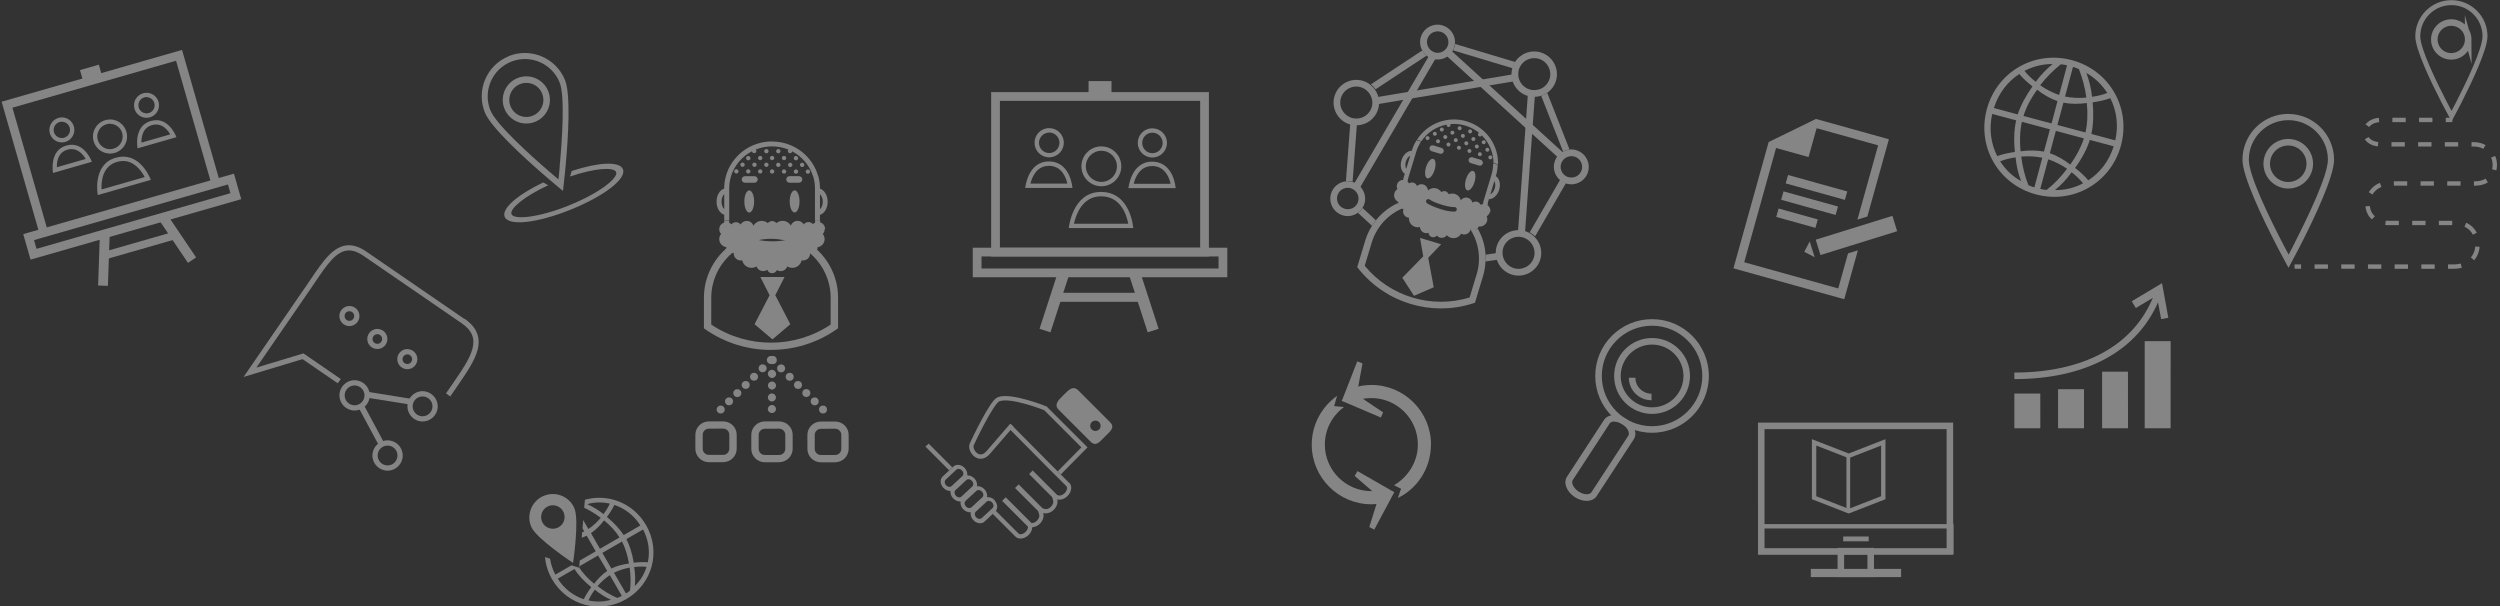 <svg xmlns="http://www.w3.org/2000/svg" viewBox="0 0 762.667 184.988">
  <rect x="0" y="0" width="762.667" height="184.988" fill="#333333" stroke="none"/>
  <defs>
    <clipPath id="a">
      <path d="M0 138.74h572V0H0z"/>
    </clipPath>
  </defs>
  <g clip-path="url(#a)" transform="matrix(1.333 0 0 -1.333 0 184.988)" fill="#fff" opacity=".4">
    <path fill-rule="evenodd" d="M478.267 106.762c-.554-1.886-1.762-4.225-3.364-6.41 1.198-.952 2.25-1.91 3.016-2.843 2.69 1.74 4.77 4.43 5.81 7.78zm5.83-.11c.773 3.425.32 6.792-1.142 9.653-1.13-.424-2.52-.73-4.033-.953.25-2.682.14-5.267-.292-7.234zM470.303 95.29c2.257-.074 4.445.502 6.414 1.524-.69.863-1.57 1.73-2.612 2.54-1.093-1.547-2.388-2.943-3.802-4.065m11.96 22.21c-1.195 1.87-2.802 3.46-4.78 4.57.63-1.62 1.086-3.54 1.303-5.44 1.308.18 2.505.49 3.476.86m-15.325-21.94c.453-.12.917-.2 1.438-.24 1.712 1.33 3.33 3.03 4.688 4.84-1.39.95-2.887 1.69-4.31 2.17zm3.56 13.28l-1.368-5.11c1.51-.51 3.15-1.43 4.67-2.61 1.39 1.95 2.47 3.98 3.11 5.99zm.363 1.35l6.415-1.72c.48 2.14.55 4.4.306 6.74-1.91-.27-3.79-.24-5.35.08zm1.742 6.5c1.516-.31 3.24-.38 4.875-.24-.3 2.31-.922 4.51-1.694 6.51-.472.22-.912.39-1.365.51zm-5.205-14c-1.47.29-3.136.4-4.817.27.267-2.25.82-4.53 1.636-6.54.474-.23.913-.39 1.365-.51zm5.666 21.14c-.452.12-.916.19-1.437.24-1.667-1.35-3.307-2.94-4.72-4.79 1.344-.95 2.874-1.74 4.34-2.23zm-10.34-12.92c-.452-2.06-.537-4.36-.305-6.75 1.91.27 3.794.25 5.354-.07l1.368 5.1zm8.148 4.74c-1.51.5-3.15 1.42-4.67 2.6-1.38-1.91-2.45-3.9-3.11-6l6.42-1.72zm-13.13-13.77c1.2-1.87 2.81-3.47 4.8-4.53-.66 1.68-1.08 3.53-1.26 5.42-1.31-.19-2.5-.49-3.53-.9m11.98 22.26c-2.27.02-4.46-.55-6.42-1.57.66-.81 1.54-1.68 2.58-2.49 1.14 1.53 2.49 2.96 3.85 4.05m-13.81-11.41c-.77-3.43-.31-6.79 1.15-9.65 1.13.42 2.52.73 4.04.95-.29 2.69-.17 5.32.3 7.23zm5.84-.11c.61 1.92 1.81 4.21 3.37 6.41-1.2.95-2.25 1.91-3.01 2.84-2.69-1.75-4.77-4.44-5.81-7.79zm12.39 12.42c8.59-2.3 13.55-10.89 11.25-19.48-2.3-8.58-10.9-13.54-19.48-11.24-8.58 2.3-13.54 10.89-11.24 19.48 2.3 8.58 10.9 13.54 19.48 11.24"/>
    <path d="M378.083 65.735c-7.18 0-13-5.82-13-13s5.82-13 13-13 13 5.82 13 13-5.82 13-13 13m0-1.5c6.34 0 11.5-5.16 11.5-11.5s-5.16-11.5-11.5-11.5-11.5 5.16-11.5 11.5 5.16 11.5 11.5 11.5"/>
    <path d="M378.083 61.417c-4.795 0-8.682-3.887-8.682-8.682s3.89-8.683 8.69-8.683 8.68 3.888 8.68 8.683-3.88 8.682-8.68 8.682m0-1.5c3.96 0 7.18-3.222 7.18-7.182 0-3.96-3.22-7.183-7.18-7.183s-7.18 3.222-7.18 7.183c0 3.96 3.23 7.182 7.19 7.182"/>
    <path d="M377.927 48.678c-2.013 0-3.65 1.638-3.65 3.65h-1.5c0-2.844 2.305-5.15 5.15-5.15.012 0 .022.003.034.003v1.5h-.03m-8.53-4.91c-.98 0-1.83-.36-2.3-1.09l-8.49-13.02c-.88-1.35-.08-3.44 1.8-4.66.88-.57 1.83-.85 2.69-.85.98 0 1.84.37 2.31 1.09l8.5 13.02c.88 1.36.08 3.44-1.79 4.66-.87.57-1.82.85-2.68.85m0-1.5c.61 0 1.27-.21 1.87-.6 1.22-.79 1.72-2.02 1.36-2.58l-8.49-13.02c-.24-.36-.81-.4-1.05-.4-.6 0-1.26.22-1.86.61-.63.42-1.12.99-1.35 1.57-.07.2-.22.69 0 1.03l8.49 13.02c.24.37.82.41 1.05.41"/>
    <path fill="none" stroke="#fff" stroke-width="1.5" stroke-miterlimit="10" d="M124.768 117.64c.958-2.382-.196-5.09-2.578-6.048-2.382-.958-5.09.197-6.048 2.58-.958 2.38.197 5.088 2.578 6.046 2.382.958 5.09-.196 6.048-2.578z"/>
    <path d="M130.84 99.626c-.136-.444-.267-.864-.39-1.253 5.794 1.978 10.08 2.202 10.553 1.028.54-1.34-3.776-4.81-10.833-7.65-7.056-2.83-12.573-3.32-13.113-1.98-.474 1.18 2.81 4.01 8.41 6.61-.36.2-.747.41-1.154.64-5.898-2.82-9.566-6-8.817-7.86.876-2.18 7.355-1.48 15.07 1.62 7.717 3.11 12.875 7.09 12 9.27-.747 1.86-5.555 1.62-11.725-.4"/>
    <path d="M128.102 100.65c-.05-.543-.1-1.042-.145-1.5-.054-.54-.106-1.037-.148-1.43-.31.255-.69.578-1.1.93l-1.15.986c-4.44 3.836-12.05 10.722-13.33 13.902-1.76 4.37.37 9.355 4.73 11.112 4.37 1.758 9.35-.367 11.11-4.737 1.28-3.18.55-13.423.01-19.262m-11.63 25.27c-5.07-2.04-7.53-7.81-5.49-12.88 1.34-3.35 8.68-10.08 13.25-14.05l1.11-.96c1.43-1.22 2.41-2.03 2.56-2.16l.96-.78.14 1.23c.02.2.17 1.46.35 3.33l.14 1.46c.55 6.03 1.19 15.97-.16 19.33-2.04 5.07-7.82 7.53-12.89 5.5"/>
    <path fill="none" stroke="#fff" stroke-width="1.5" stroke-miterlimit="10" d="M528.61 101.314c.006-2.72-2.194-4.93-4.915-4.937-2.72-.006-4.93 2.194-4.937 4.915-.006 2.72 2.194 4.93 4.915 4.937 2.72 0 4.93-2.2 4.937-4.92z"/>
    <path d="M525.212 83.286c-.264-.516-.508-.987-.733-1.42-.27-.51-.52-.98-.71-1.348-.2.37-.45.837-.72 1.346-.23.433-.48.905-.74 1.42-2.86 5.52-7.64 15.287-7.65 18.92-.01 4.99 4.04 9.06 9.03 9.07 4.99.013 9.06-4.04 9.07-9.03 0-3.632-4.73-13.427-7.57-18.958m-1.51 29.43c-5.79-.012-10.49-4.73-10.47-10.516.01-3.83 4.58-13.335 7.52-19.038.25-.49.49-.952.71-1.38.92-1.765 1.57-2.953 1.67-3.133l.63-1.16.62 1.15c.1.18.74 1.37 1.66 3.13.22.42.46.89.71 1.38 2.91 5.71 7.45 15.25 7.44 19.08-.02 5.78-4.73 10.48-10.52 10.47"/>
    <path fill="none" stroke="#fff" stroke-width="1.5" stroke-miterlimit="10" d="M564.866 129.765c.005-2.14-1.727-3.88-3.87-3.886-2.14-.01-3.88 1.72-3.885 3.86 0 2.14 1.73 3.88 3.87 3.88s3.88-1.73 3.89-3.87z"/>
    <path d="M562.19 115.574c-.208-.406-.4-.777-.577-1.118-.21-.4-.403-.77-.557-1.06-.155.29-.35.658-.56 1.06-.18.34-.374.71-.584 1.117-2.25 4.344-6.01 12.033-6.018 14.892-.01 3.93 3.18 7.132 7.108 7.14 3.93.01 7.132-3.18 7.14-7.107.007-2.86-3.723-10.57-5.952-14.924M561 138.74c-4.555-.01-8.252-3.723-8.242-8.277.007-3.016 3.61-10.497 5.92-14.986l.565-1.087c.728-1.39 1.24-2.324 1.32-2.466l.5-.907.494.91c.078.14.586 1.077 1.307 2.468.174.336.36.7.557 1.086 2.29 4.5 5.87 12.01 5.86 15.02-.01 4.56-3.72 8.25-8.28 8.24m-94.06-97.97H461v7.94h5.937zm10 0H471v8.94h5.937zm10.07 0h-5.93v12.94H487zm9.75 0h-5.93v19.94h5.94z"/>
    <path fill="none" stroke="#fff" stroke-width="1.5" stroke-miterlimit="10" d="M461 52.766c15.625 0 28.062 5.937 32.78 18.562"/>
    <path d="M494.807 73.895l-.014.074-6.928-4.14.928-1.55 4.802 2.87.994-5.4 1.65.3z"/>
    <path fill="none" stroke="#fff" stroke-miterlimit="10" d="M561.232 111.33h-1.5"/>
    <path fill="none" stroke="#fff" stroke-miterlimit="10" d="M556.674 111.33h-11.84c-4.584 0-4.96-5.584 0-5.584h21.25c6.166 0 6.666-8.96.416-8.96h-19.792c-6 0-6.958-9.04-.04-9.04h15.54c6.21 0 6.792-9.98-.666-9.98H528.14" stroke-dasharray="3.054 3.054"/>
    <path fill="none" stroke="#fff" stroke-miterlimit="10" d="M526.62 77.766h-1.495"/>
    <path fill-rule="evenodd" d="M351.322 117.68l-2.317-32.223-1.616.053 2.31 32.223zm-22.397 8.35L311.11 95.614l-1.424.767 17.816 30.42z"/>
    <path fill-rule="evenodd" d="M347.21 120.29l-32.796-5.494-.247 1.595 32.795 5.5z"/>
    <path fill-rule="evenodd" d="M331.802 127.49l26.602-24.25-1.152-1.13-26.602 24.248z"/>
    <path d="M313.995 87.09c.276.44.57.864.89 1.265l-3.053 2.832c-.29-.437-.653-.804-1.077-1.092zm36.093-1.48c.465-.245.882-.554 1.243-.914l7.07 12.214c-.5.177-.94.44-1.32.774zm-10.103-5.124c.033-.513.038-1.03.012-1.548l2.738.41c-.165.48-.26.988-.278 1.507zm6.8 44.09l-13.772 4.14c-.026-.24-.068-.482-.14-.72-.08-.264-.185-.513-.31-.747l13.634-4.1c.02.08.037.17.063.25.127.42.31.81.526 1.17m-37.776-14.12l-.985-13.13c.5.06 1.016.02 1.53-.12l.974 13.01c-.5 0-1 .07-1.5.22l-.02.01m4.74 9.04c.41-.33.77-.71 1.06-1.14l11.68 7.71c-.41.33-.74.73-.98 1.19zm45.44-14.89l-5.09 12.94c-.43-.28-.9-.5-1.4-.65l5.03-12.79c.44.25.94.42 1.45.48"/>
    <path d="M328.332 126.804c-.16.048-.31.112-.453.19-.48.255-.85.66-1.07 1.135-.25.52-.32 1.14-.14 1.74.39 1.29 1.77 2.02 3.07 1.63 1.05-.32 1.73-1.29 1.74-2.34 0-.25-.02-.49-.1-.73-.08-.28-.22-.52-.38-.73-.6-.82-1.67-1.22-2.7-.91m4.68 1.91c.2 1.87-.94 3.69-2.82 4.26-2.11.64-4.35-.56-4.99-2.66-.32-1.05-.18-2.14.31-3.04.24-.45.57-.86.97-1.19.4-.33.86-.59 1.39-.75 1.84-.56 3.79.28 4.67 1.91.12.23.23.48.31.74.07.23.11.48.14.72m-23.42-37.54c-.54-.27-1.18-.34-1.8-.15-1.31.39-2.05 1.76-1.65 3.06.25.85.95 1.46 1.76 1.66.42.1.87.11 1.31-.03.08-.02.15-.06.22-.09 1.16-.48 1.8-1.76 1.43-2.97-.04-.15-.1-.29-.17-.42-.25-.48-.64-.85-1.1-1.07m.07 6.01c-.04.01-.07.01-.11.02-.51.14-1.03.17-1.53.11-1.53-.19-2.88-1.24-3.35-2.8-.64-2.11.56-4.34 2.67-4.98 1.2-.37 2.44-.12 3.4.54.42.28.78.65 1.07 1.09.2.31.39.65.5 1.02.63 2.11-.57 4.34-2.68 4.98m49.52 1.08l-.18.03c-.46.14-.85.4-1.14.74-.54.62-.77 1.48-.51 2.32.16.55.51.99.96 1.3.42.29.94.45 1.47.43.21-.01.42-.03.63-.09 1.3-.39 2.04-1.77 1.65-3.06-.37-1.24-1.64-1.95-2.89-1.67m1.68 6.2c-.56.17-1.13.2-1.67.13-.52-.07-1.01-.23-1.46-.49-.86-.48-1.55-1.28-1.86-2.3-.47-1.54.05-3.13 1.19-4.14.37-.34.82-.6 1.32-.77.05-.02.1-.05.16-.07 2.11-.64 4.35.55 4.98 2.66.63 2.1-.57 4.34-2.68 4.97m-8.72 13.88c-.63-.16-1.3-.17-1.97.03-1.86.56-2.93 2.46-2.51 4.32.02.09.02.17.05.25.13.43.34.81.6 1.15.9 1.18 2.47 1.75 3.98 1.29 1.94-.59 3.04-2.64 2.46-4.57-.23-.74-.67-1.36-1.24-1.81-.4-.32-.88-.55-1.38-.68m.61 8.52c-2.33.71-4.77-.3-5.96-2.29-.22-.36-.4-.75-.53-1.17-.03-.08-.05-.17-.07-.25-.67-2.67.88-5.43 3.54-6.23 1.01-.31 2.03-.29 2.97-.01.5.14.97.36 1.4.64.98.64 1.75 1.62 2.12 2.83.83 2.74-.73 5.65-3.48 6.48m-6.15-49.37c-1.08.33-1.89 1.12-2.3 2.08-.21.47-.31.98-.3 1.51 0 .33.04.66.14.99.58 1.93 2.64 3.03 4.58 2.44.21-.06.4-.15.59-.25.47-.24.88-.57 1.2-.97.73-.92 1.02-2.16.66-3.36-.59-1.93-2.64-3.03-4.58-2.44m4.73 7.19c-.36.36-.78.67-1.24.91-.29.15-.6.28-.93.38-2.75.83-5.66-.72-6.49-3.47-.17-.56-.24-1.12-.22-1.67.02-.52.11-1.03.28-1.51.53-1.53 1.75-2.8 3.42-3.31 2.75-.84 5.66.72 6.5 3.46.57 1.9 0 3.88-1.32 5.19m-40.69 27.08c-.38-.01-.78.02-1.17.14-.12.04-.23.1-.34.14-1.72.72-2.66 2.62-2.11 4.43.59 1.94 2.64 3.03 4.58 2.44.28-.08.53-.21.78-.35.47-.28.85-.65 1.16-1.08.62-.89.86-2.03.52-3.15-.47-1.54-1.87-2.53-3.41-2.58m4.18 6.59c-.3.43-.66.81-1.07 1.14-.5.39-1.07.7-1.71.9-2.75.83-5.66-.73-6.49-3.47-.83-2.74.72-5.64 3.46-6.48l.02-.01c.5-.15 1.01-.22 1.5-.22 2.24-.01 4.32 1.44 4.99 3.69.48 1.57.17 3.19-.7 4.45m12.71-34.63l-2.42.73.74-4.22-4.79-4.91 2.67-4.13 4.52 1.96-1.26 6.74 2.96 3.1zm.61 18.81c-.54.17-1.29-.69-1.66-1.92-.37-1.23-.23-2.36.31-2.526.55-.16 1.29.7 1.66 1.93.38 1.23.24 2.36-.31 2.53m9.14-2.77c-.55.16-1.29-.7-1.66-1.93-.37-1.23-.23-2.36.31-2.52.54-.17 1.29.69 1.66 1.92.37 1.23.23 2.36-.31 2.52m-7.21 5.27l-1.9.58c-.37.11-.76-.1-.87-.46-.11-.37.1-.75.47-.865l1.89-.57c.37-.12.75.09.86.45.11.362-.1.75-.47.86m8.97-2.71l-1.9.57c-.37.11-.76-.096-.87-.46-.11-.36.1-.75.47-.86l1.89-.57c.37-.11.75.09.86.456.11.367-.1.75-.47.86m-17.04-2.06c-.21.38-.29.99-.09 1.665.21.68.61 1.14 1 1.33zm1.27 4.2l-.02-.064c-.98-.02-1.95-.87-2.34-2.17-.39-1.3-.06-2.55.75-3.11l-.32-1.06 1-.31 1.94 6.4c.26.854.64 1.64 1.11 2.343l-1.03.32c-.45-.72-.83-1.5-1.08-2.35m17.97-10.03l.91 3.02c.22-.38.31-.99.1-1.68-.21-.68-.62-1.15-1.01-1.34m1.25 4.15l.02.06c.26.85.38 1.71.41 2.56l-1.04.32c0-.85-.113-1.71-.37-2.57l-1.94-6.4 1.01-.3.32 1.06c.99.01 1.96.87 2.36 2.17.39 1.31.056 2.56-.763 3.115"/>
    <path d="M339.998 78.938c.025.52.02 1.035-.012 1.548-.138 2.124-.767 4.173-1.806 5.998-.306-.28-.75-.4-1.18-.27-.123.037-.23.096-.33.163-.012-.048-.015-.097-.03-.145-.01-.035-.028-.066-.04-.1 1.088-1.76 1.745-3.778 1.855-5.874.028-.514.03-1.032-.01-1.552-.066-.872-.22-1.75-.483-2.62l-1.632-5.392c-8.69-2.673-18.258.228-24 7.262l1.632 5.394c.29.958.698 1.845 1.187 2.67.26.45.55.877.87 1.283 1.29 1.663 3 2.95 4.91 3.773-.57.182-.91.735-.84 1.302-2.02-.906-3.82-2.273-5.21-4.022-.32-.402-.62-.825-.89-1.265-.63-1-1.16-2.1-1.52-3.29l-1.86-6.15.24-.31c3.1-3.93 7.3-6.71 11.92-8.11 4.56-1.38 9.52-1.42 14.23.08l.56.18 1.86 6.16c.33 1.1.5 2.2.55 3.3"/>
    <path d="M329.818 90.883l-.176.054c-1.42.444-2.266.86-2.703 1.11-.25.14-.37.23-.38.24-.23.177-.27.502-.1.727.17.223.5.264.73.09.02-.018.77-.563 2.75-1.18 1.95-.615 2.88-.536 2.89-.536.28.027.54-.184.57-.465.03-.282-.18-.534-.46-.564-.05-.01-.29-.02-.7.01-.52.04-1.32.17-2.44.51m11.22-.68c.19.63-.08 1.28-.61 1.64.03.1.08.2.11.31l.03.1-1.01.3-.03-.1c-.04-.13-.09-.25-.14-.38-.19-.03-.36-.08-.52-.17-.14.32-.41.59-.78.7-.39.11-.79.03-1.09-.19-.12.5-.49.93-1.02 1.09-.63.19-1.28-.06-1.64-.56-.16.67-.66 1.25-1.38 1.46-.47.14-.94.1-1.36-.08-.16.3-.41.54-.74.69-.36.06-.7 0-1-.17-.25.37-.62.67-1.09.81-.72.21-1.45.01-1.96-.46-.02.61-.42 1.18-1.05 1.37-.53.16-1.08.01-1.45-.35-.13.35-.41.64-.79.76-.37.11-.74.04-1.04-.16-.08.16-.2.3-.34.42.03.13.05.26.09.39l.03.1-1 .3-.03-.1c-.03-.11-.05-.21-.08-.32-.64 0-1.22-.4-1.41-1.03-.11-.37-.07-.74.09-1.06-.32-.21-.57-.53-.69-.92-.25-.83.16-1.69.93-2.05l-.01-.02c-.02-.07-.03-.14-.04-.2-.07-.57.27-1.12.84-1.3l.02-.01c.12-.04.24-.05.36-.05-.02-.05-.04-.09-.06-.14-.23-.77.21-1.59 1-1.83.1-.03.2-.05.3-.06-.08-.92.49-1.8 1.42-2.08.37-.11.74-.11 1.09-.02.02-.61.43-1.16 1.05-1.35.31-.09.61-.07.9.02.02-.44.32-.84.77-.98.43-.13.88.01 1.15.34.17-.2.4-.37.68-.45.62-.19 1.26.05 1.62.54.23-.27.54-.48.91-.59.93-.28 1.9.13 2.34.94.09-.05.18-.09.28-.12.75-.23 1.53.16 1.81.87.01.03.03.06.04.1.02.04.02.09.03.14.1-.07.21-.13.33-.16.43-.13.88-.01 1.18.27.15.14.28.32.34.53v.02c.84-.13 1.66.36 1.91 1.19.12.39.08.79-.07 1.15.31.18.55.46.66.83M335.69 111c-4.445 1.35-9.09-.51-11.414-4.22l1.03-.316c1.333 1.99 3.43 3.35 5.77 3.79-.046-.22.082-.45.31-.52.24-.07.496.06.57.3.035.12.006.24-.05.34 1.135.11 2.313 0 3.475-.35 1.17-.35 2.21-.92 3.1-1.646-.1-.058-.18-.14-.22-.258-.07-.24.07-.496.31-.57.23-.07.45.044.54.25 1.69-1.665 2.68-3.947 2.69-6.33l1.04-.317c.12 4.38-2.71 8.5-7.16 9.845"/>
    <path d="M326.835 107.6c-.242.073-.498-.06-.57-.3-.072-.238.066-.493.308-.566.242-.073.498.062.57.3.072.24-.067.493-.308.566m2.395-.725c-.242.073-.497-.062-.57-.3-.072-.238.067-.493.308-.566.243-.08.498.06.57.3.072.23-.065.49-.308.56m2.396-.73c-.242.07-.498-.07-.57-.3-.072-.24.066-.5.308-.57.242-.08.498.06.57.3.072.24-.067.49-.308.56m2.396-.73c-.24.07-.497-.06-.57-.3-.072-.24.067-.49.308-.57.242-.08.498.06.57.3.072.24-.066.49-.308.56m2.396-.73c-.242.07-.498-.06-.57-.3-.072-.24.066-.49.308-.56.242-.08.498.06.57.3.072.24-.066.49-.308.56m2.394-.73c-.24.07-.497-.07-.57-.3-.072-.24.067-.5.308-.57.243-.08.498.06.57.3.072.24-.065.49-.308.56m2.396-.72c-.242.07-.498-.07-.57-.3-.072-.24.067-.5.308-.57.242-.07.498.06.57.3.072.24-.067.49-.308.57m-12.708 5.4c-.24.07-.497-.07-.57-.3-.07-.24.067-.5.31-.57.24-.08.497.06.57.3.07.23-.067.49-.31.56m2.397-.73c-.242.07-.498-.06-.57-.3-.072-.24.066-.49.308-.57.242-.07.497.06.57.3.072.24-.066.49-.308.57m2.396-.72c-.242.08-.498-.06-.57-.3-.072-.23.066-.49.308-.56.25-.07.5.06.57.3.08.24-.06.5-.3.57m2.4-.72c-.24.07-.5-.06-.57-.3-.07-.24.07-.49.31-.57.25-.08.5.06.57.3.08.24-.06.49-.3.56m2.4-.73c-.24.07-.5-.06-.57-.3-.07-.24.07-.5.31-.57.25-.08.5.06.57.3.08.23-.06.49-.3.56m2.4-.73c-.24.07-.5-.06-.57-.3-.07-.24.07-.5.31-.57.24-.07.5.06.57.3.07.24-.07.49-.31.57m-10.42 4.62c-.24.07-.49-.06-.57-.3-.07-.24.07-.49.31-.57.24-.07.5.06.57.3.07.24-.07.49-.31.57m9.59-2.9c-.24.07-.5-.06-.57-.3-.07-.24.07-.49.31-.57.25-.07.5.06.57.3.08.24-.06.49-.3.57m-5.52 3.2c-.24.08-.5-.06-.57-.3-.07-.23.07-.49.31-.56.24-.07.5.06.57.3.07.24-.06.49-.31.56m2.4-.73c-.24.07-.5-.06-.57-.3-.07-.24.07-.49.31-.57.24-.07.5.07.57.3.07.24-.07.5-.31.57m-4.06-.29c-.24.07-.5-.06-.57-.3-.07-.24.07-.49.31-.56.24-.07.49.06.57.3.07.24-.07.49-.31.56m2.4-.73c-.24.07-.49-.06-.57-.3-.07-.24.07-.49.31-.57.24-.08.5.06.57.3.07.24-.06.49-.31.57m2.4-.72c-.24.07-.49-.07-.57-.3-.07-.24.07-.5.31-.57.25-.07.5.06.57.3.08.24-.06.49-.3.57M162.77 64.5c8.21-5.525 19.11-5.53 27.33 0v6.14c0 7.43-6.13 13.48-13.66 13.48s-13.66-6.05-13.66-13.48zm13.67-5.81c-5.26 0-10.51 1.568-14.99 4.697l-.35.25v7.004c0 8.35 6.89 15.14 15.35 15.14S191.8 79 191.8 70.65v-7.01l-.53-.36c-4.44-3.06-9.63-4.58-14.82-4.58"/>
    <path d="M176.773 75.38h-2.76l2.112-4.166-3.444-6.64 4.1-3.47 4.09 3.47-3.44 6.64 2.12 4.166zm-5.3 19.82c-.62 0-1.124-1.136-1.124-2.536 0-1.4.5-2.533 1.12-2.533.62 0 1.12 1.14 1.12 2.54s-.51 2.54-1.13 2.54m10.4 0c-.62 0-1.13-1.13-1.13-2.53s.5-2.53 1.12-2.53 1.13 1.13 1.13 2.53-.51 2.54-1.13 2.54m-9.19 3.23h-2.16c-.42 0-.76-.33-.76-.75s.34-.75.76-.75h2.15c.42 0 .76.34.76.75 0 .42-.34.76-.76.76m10.21 0h-2.16c-.42 0-.76-.33-.76-.75s.34-.75.76-.75h2.16c.42 0 .76.34.76.75s-.34.75-.76.75m-17.11-7.54c-.35.33-.62.94-.62 1.71s.27 1.38.62 1.71zm0 4.78v-.08c-1.02-.32-1.76-1.52-1.76-3s.74-2.67 1.76-3V88.4h1.14v7.285c0 .98.15 1.91.42 2.8h-1.18c-.25-.89-.39-1.822-.39-2.79m21.92-4.797v3.437c.35-.326.64-.94.64-1.72s-.28-1.395-.64-1.72m0 4.724v.07c0 .97-.15 1.91-.39 2.8h-1.18c.27-.89.42-1.82.42-2.79v-7.3h1.14v1.2c1.03.32 1.77 1.52 1.77 3s-.75 2.68-1.78 3.01M180.35 84c-.11-.047-1.13-.445-3.44-.445h-.2c-2.526.025-3.595.42-3.64.437-.294.113-.44.438-.33.73.116.29.44.432.737.323.03-.01.987-.34 3.243-.362 2.23-.023 3.18.353 3.188.356.29.11.625-.02.745-.31s-.012-.61-.3-.73m8.477 2.39c0 .72-.486 1.32-1.148 1.52.003.12.017.23.017.35v.11h-1.15v-.12c0-.15-.02-.29-.02-.43-.18-.09-.35-.2-.49-.34-.25.29-.61.48-1.03.48-.44 0-.83-.22-1.07-.54-.28.48-.8.82-1.41.82-.72 0-1.32-.47-1.53-1.1-.38.65-1.08 1.1-1.9 1.1-.54 0-1.02-.2-1.4-.51-.26.26-.6.44-.99.48-.39-.05-.74-.22-.99-.49-.38.31-.86.5-1.39.5-.82 0-1.52-.44-1.9-1.1-.22.63-.82 1.1-1.53 1.1-.61 0-1.13-.33-1.41-.82-.25.32-.63.53-1.07.53-.42 0-.79-.2-1.03-.49-.14.14-.3.25-.49.34-.01.14-.03.28-.03.43v.11h-1.14v-.12c0-.12.01-.24.02-.36-.66-.2-1.15-.8-1.15-1.52 0-.42.16-.79.43-1.08-.27-.32-.43-.73-.43-1.17 0-.95.7-1.72 1.62-1.85l-.01-.03c0-.73.6-1.32 1.33-1.32.14 0 .27.03.39.06-.01-.06-.02-.11-.02-.16 0-.88.72-1.6 1.62-1.6.11 0 .22.01.33.03.2-.98 1.08-1.72 2.14-1.72.42 0 .81.12 1.14.33.21-.63.81-1.08 1.52-1.08.35 0 .66.12.93.3.17-.46.6-.78 1.11-.78.49 0 .92.3 1.1.72.24-.15.53-.25.85-.25.71 0 1.3.46 1.52 1.08.33-.2.72-.32 1.14-.32 1.06 0 1.94.74 2.15 1.72.1-.02.22-.03.33-.03.89 0 1.62.72 1.62 1.6 0 .05-.02.1-.02.16.12-.04.25-.07.39-.07.73 0 1.33.59 1.33 1.31l-.01.03c.92.13 1.62.91 1.62 1.85 0 .44-.16.85-.43 1.17.27.28.43.66.43 1.07m-12.05 20.12c-5.06 0-9.32-3.4-10.57-8.01h1.18c.77 2.49 2.53 4.57 4.83 5.77.02-.25.23-.45.49-.45.27 0 .5.22.5.49 0 .14-.07.25-.16.34 1.15.47 2.41.73 3.74.73s2.6-.27 3.76-.74c-.08-.09-.14-.2-.14-.34 0-.27.23-.49.5-.49.26 0 .46.19.49.43 2.29-1.2 4.04-3.27 4.8-5.76h1.18c-1.25 4.61-5.51 8.01-10.57 8.01"/>
    <path d="M168.52 100.052c-.275 0-.5-.222-.5-.494 0-.27.225-.492.5-.492s.5.222.5.493c0 .27-.225.49-.5.49m2.727 0c-.275 0-.5-.22-.5-.5 0-.27.225-.49.5-.49.277 0 .5.22.5.49s-.223.49-.5.49m2.73 0c-.276 0-.5-.23-.5-.5s.224-.49.5-.49.5.22.5.49-.226.49-.5.49m2.727 0c-.275 0-.5-.23-.5-.5s.225-.49.5-.49.5.22.5.49-.225.49-.5.49m2.73 0c-.276 0-.5-.22-.5-.5 0-.27.224-.49.5-.49s.5.22.5.49-.226.49-.5.49m2.726 0c-.275 0-.5-.23-.5-.5s.225-.49.5-.49c.277 0 .5.22.5.49s-.223.49-.5.49m2.73 0c-.276 0-.5-.23-.5-.5s.224-.49.5-.49c.274 0 .5.22.5.49s-.226.49-.5.49m-14.956 1.59c-.275 0-.5-.22-.5-.49s.225-.5.5-.5.5.22.5.49-.225.49-.5.49m2.73 0c-.276 0-.5-.22-.5-.49s.224-.5.5-.5.5.22.5.49-.226.49-.5.49m2.726 0c-.274 0-.5-.22-.5-.49s.226-.5.5-.5c.276 0 .5.22.5.49s-.224.49-.5.49m2.728 0c-.275 0-.5-.22-.5-.5 0-.27.225-.49.5-.49.277 0 .5.22.5.49s-.223.49-.5.49m2.73 0c-.276 0-.5-.23-.5-.5s.224-.5.5-.5.5.23.5.5-.226.49-.5.49m2.728 0c-.275 0-.5-.22-.5-.49s.225-.49.5-.49.5.22.5.49-.225.5-.5.5m-12.33 1.53c-.274 0-.5-.22-.5-.49s.226-.5.5-.5c.278 0 .5.23.5.5s-.222.49-.5.49m10.914 0c-.275 0-.5-.22-.5-.5 0-.27.225-.49.5-.49.277 0 .5.22.5.49s-.223.5-.5.5m-6.77 1.6c-.274 0-.5-.22-.5-.49s.226-.5.5-.5c.276 0 .5.22.5.49s-.224.49-.5.49m2.728 0c-.275 0-.5-.22-.5-.49s.225-.49.5-.49c.277 0 .5.22.5.5s-.223.5-.5.5m-4.142-1.58c-.275 0-.5-.22-.5-.49s.225-.49.5-.49.5.22.5.49-.225.49-.5.49m2.728 0c-.275 0-.5-.22-.5-.49s.225-.49.5-.49.5.22.5.49-.225.49-.5.49m2.73 0c-.276 0-.5-.22-.5-.49s.224-.49.5-.49.5.22.5.49-.226.49-.5.49M176.2 55.7c.36-.35.954-.35 1.312 0 .357.354.357.94 0 1.294-.358.352-.953.352-1.31 0-.358-.353-.358-.94 0-1.293m1.905-1.88c.358-.35.954-.35 1.31 0 .358.36.358.94 0 1.3-.356.35-.952.35-1.31 0-.357-.35-.357-.94 0-1.29m1.966-1.94c.358-.35.953-.35 1.31 0 .358.36.358.94 0 1.3-.357.36-.952.36-1.31 0-.357-.35-.357-.94 0-1.29m1.907-1.88c.357-.35.953-.35 1.31 0 .358.36.358.94 0 1.3-.357.35-.953.35-1.31 0-.358-.35-.358-.94 0-1.29m3.812-3.76c.358-.35.953-.35 1.31 0 .358.36.358.94 0 1.3-.357.35-.952.35-1.31 0-.357-.35-.357-.94 0-1.29m1.907-1.88c.35-.35.95-.35 1.31 0 .35.36.35.94 0 1.3-.36.35-.96.35-1.31 0-.36-.35-.36-.94 0-1.29m-3.82 5.06c-.36-.35-.36-.94 0-1.29.35-.35.95-.35 1.31 0 .36.36.36.94 0 1.3-.36.35-.96.35-1.31 0m-7.69 6.28c.36-.35.95-.35 1.31 0 .36.36.36.94 0 1.3-.36.36-.95.36-1.31 0-.36-.35-.36-.94 0-1.29m-.42-2.59c0-.5.42-.91.92-.91s.93.42.93.92-.42.91-.93.91-.93-.42-.93-.91m0-2.66c0-.5.42-.91.92-.91s.92.42.92.92-.42.92-.93.92-.93-.41-.93-.91m0-2.74c0-.5.42-.91.92-.91s.92.42.92.91c0 .5-.42.92-.93.92-.5 0-.92-.41-.92-.91m0-2.66c0-.5.42-.91.93-.91s.93.42.93.92-.42.92-.93.92-.93-.42-.93-.92m0 8.06c0-.5.42-.91.93-.91.5 0 .92.42.92.92s-.42.91-.93.91-.93-.42-.93-.92"/>
    <path d="M177.096 57.014c-.357.352-.953.352-1.31 0-.358-.353-.358-.94 0-1.294.357-.35.953-.35 1.31 0 .357.354.357.942 0 1.294m-1.906-1.88c-.358.35-.953.35-1.31 0-.358-.354-.358-.942 0-1.294.357-.353.952-.353 1.31 0 .357.352.357.94 0 1.293m-1.966-1.94c-.358.354-.953.354-1.31 0-.358-.35-.358-.94 0-1.292.357-.35.952-.35 1.31 0 .357.36.357.95 0 1.3m-1.906-1.88c-.358.35-.954.35-1.31 0-.36-.35-.36-.94 0-1.29.356-.35.952-.35 1.31 0 .357.36.357.94 0 1.3m-3.813-3.76c-.358.35-.953.35-1.31 0-.358-.35-.358-.94 0-1.29.357-.35.952-.35 1.31 0 .357.35.357.94 0 1.29m-1.906-1.88c-.36.36-.96.36-1.32 0-.36-.35-.36-.94 0-1.29.35-.35.95-.35 1.31 0 .36.35.36.94 0 1.29m2.5 3.76c-.36-.35-.36-.94 0-1.29.35-.35.95-.35 1.31 0 .36.35.36.94 0 1.29-.36.35-.96.35-1.31 0m8.99 7.58c-.36.36-.96.36-1.31 0-.36-.35-.36-.94 0-1.29.35-.35.95-.35 1.31 0 .35.35.35.94 0 1.29m10.81-16.39c-.79 0-1.43-.63-1.43-1.4v-3.2c0-.77.64-1.4 1.42-1.4h3.24c.78 0 1.42.63 1.42 1.41v3.2c0 .78-.64 1.41-1.43 1.41zm3.24-7.67h-3.24c-1.72 0-3.11 1.37-3.11 3.06v3.21c0 1.69 1.39 3.07 3.1 3.07h3.24c1.71 0 3.1-1.37 3.1-3.06v-3.21c0-1.69-1.4-3.06-3.11-3.06m-16.06 7.67c-.79 0-1.42-.63-1.42-1.4v-3.2c0-.77.63-1.4 1.42-1.4h3.25c.78 0 1.42.63 1.42 1.4v3.21c0 .78-.64 1.41-1.42 1.41zm3.25-7.67h-3.25c-1.72 0-3.11 1.38-3.11 3.07v3.21c0 1.69 1.4 3.07 3.11 3.07h3.25c1.72 0 3.11-1.37 3.11-3.06v-3.21c0-1.69-1.39-3.06-3.11-3.06m-16.06 7.67c-.78 0-1.42-.63-1.42-1.4v-3.2c0-.77.64-1.4 1.42-1.4h3.25c.78 0 1.42.63 1.42 1.41v3.21c0 .77-.64 1.4-1.42 1.4zm3.25-7.67h-3.25c-1.71 0-3.1 1.38-3.1 3.07v3.2c0 1.69 1.39 3.07 3.1 3.07h3.25c1.71 0 3.11-1.37 3.11-3.06v-3.21c0-1.69-1.4-3.06-3.11-3.06"/>
    <path fill="none" stroke="#fff" stroke-width="2" stroke-miterlimit="10" d="M275.667 81.086h-47.833v35.61h47.833z"/>
    <path fill="none" stroke="#fff" stroke-width="2" stroke-miterlimit="10" d="M279.875 76.33h-56.25v4.757h56.25z"/>
    <path d="M254.375 116.698h-5.25v3.516h5.25zm7.937-46.994H241.25v2.063h21.062z"/>
    <path d="M244.72 76.017l-4.317-13.298-2.497.81 4.317 13.29zm13.623 0l4.317-13.298 2.497.81-4.317 13.29zM240.03 101.83c-4.843 0-5.405-6.063-5.405-6.063h10.812s-.396 6.062-5.406 6.062m0-1c2.89 0 3.9-2.56 4.24-4.07h-8.45c.38 1.51 1.43 4.06 4.22 4.06m.06 8.64c-1.84 0-3.34-1.5-3.34-3.35s1.5-3.34 3.35-3.34 3.35 1.49 3.35 3.34c0 1.85-1.49 3.34-3.34 3.34m0-1c1.29 0 2.34-1.05 2.34-2.35 0-1.29-1.05-2.35-2.34-2.35-1.29 0-2.34 1.05-2.34 2.34 0 1.29 1.06 2.34 2.35 2.34m23.52-6.65c-4.84 0-5.4-6.06-5.4-6.06h10.81s-.39 6.06-5.4 6.06m0-1c2.89 0 3.9-2.56 4.24-4.07h-8.45c.38 1.51 1.42 4.06 4.21 4.06m.06 8.65c-1.84 0-3.34-1.5-3.34-3.35s1.5-3.34 3.34-3.34c1.85 0 3.35 1.49 3.35 3.34 0 1.85-1.49 3.34-3.34 3.34m0-1c1.29 0 2.35-1.05 2.35-2.34 0-1.29-1.05-2.35-2.34-2.35s-2.34 1.05-2.34 2.35 1.06 2.35 2.35 2.35m-11.78-13.57c-6.61 0-7.37-8.27-7.37-8.27h14.75s-.54 8.27-7.37 8.27m0-1c4.5 0 5.84-4.23 6.23-6.27h-12.43c.46 2.05 1.91 6.27 6.19 6.27m.08 11.43c-2.51 0-4.56-2.04-4.56-4.56 0-2.52 2.05-4.57 4.56-4.57 2.52 0 4.57 2.04 4.57 4.56 0 2.52-2.04 4.56-4.56 4.56m0-1c1.96 0 3.56-1.59 3.56-3.56 0-1.96-1.6-3.56-3.56-3.56-1.97 0-3.56 1.6-3.56 3.56 0 1.97 1.6 3.56 3.56 3.56"/>
    <path fill="none" stroke="#fff" stroke-width="2" stroke-miterlimit="10" d="M49.386 96.802l-39.37-11.298-8.41 29.31 39.37 11.3zm4.588-2.922L7.677 80.594 6.553 84.51 52.85 97.796z"/>
    <path d="M23.45 121.084l-4.32-1.24-.83 2.894 4.32 1.24zM41.083 84.28l-17.336-4.976-.487 1.698 17.336 4.975z"/>
    <path d="M25.112 85.32L24.7 73.356l-2.247.077.413 11.964zm11.213 3.218l6.694-9.925 1.86 1.257-6.7 9.925zM16.41 105.642c-.39 0-.808-.057-1.253-.185-3.987-1.144-3.018-6.266-3.018-6.266l8.89 2.56s-1.4 3.9-4.63 3.9m0-1c1.58 0 2.65-1.31 3.21-2.26l-6.6-1.89c-.02 1.32.3 3.41 2.41 4.01.33.1.66.15.97.15m-2.22 7.24c-.26 0-.53-.03-.79-.11-1.52-.43-2.4-2.02-1.97-3.54.36-1.25 1.5-2.07 2.75-2.07.26 0 .53.04.79.11 1.52.44 2.4 2.03 1.96 3.55-.36 1.26-1.51 2.07-2.75 2.07m0-1c.82 0 1.56-.55 1.79-1.35.13-.48.08-.98-.16-1.42-.24-.44-.64-.75-1.12-.89-.17-.05-.35-.07-.52-.07-.83 0-1.56.56-1.79 1.35-.29.99.29 2.02 1.27 2.31.16.05.34.08.51.08m21.62.34c-.39 0-.81-.05-1.26-.18-3.99-1.14-3.02-6.26-3.02-6.26l8.9 2.56s-1.4 3.9-4.63 3.9m0-1c1.59 0 2.65-1.31 3.21-2.26l-6.59-1.89c-.02 1.32.3 3.41 2.41 4.01.33.1.66.15.97.15m-2.22 7.24c-.26 0-.53-.04-.79-.11-1.52-.44-2.4-2.02-1.96-3.54.36-1.26 1.5-2.07 2.75-2.07.26 0 .53.04.79.11 1.52.44 2.4 2.03 1.96 3.55-.36 1.26-1.5 2.07-2.75 2.07m0-1c.83 0 1.56-.55 1.79-1.35.14-.48.08-.98-.16-1.41-.24-.43-.63-.75-1.11-.88-.17-.05-.34-.07-.52-.07-.82 0-1.56.56-1.78 1.35-.14.48-.08.99.16 1.42.24.44.64.75 1.12.89.17.05.34.07.51.07m-5.34-13.63c-.53 0-1.1-.08-1.71-.25-5.44-1.56-4.11-8.55-4.11-8.55l12.14 3.48s-1.91 5.32-6.32 5.32m0-1c2.58 0 4.19-2.31 4.92-3.68l-9.87-2.83c-.1 1.82.18 5.34 3.53 6.3.49.14.97.21 1.43.21m-3.02 9.5c-.36 0-.72-.05-1.08-.15-2.07-.59-3.27-2.75-2.68-4.83.49-1.71 2.05-2.83 3.75-2.83.36 0 .72.05 1.08.16 2.07.6 3.27 2.76 2.67 4.83-.49 1.72-2.06 2.83-3.76 2.83m0-1c1.29 0 2.44-.86 2.79-2.1.22-.74.13-1.53-.25-2.21-.37-.68-.99-1.17-1.74-1.38-.26-.08-.53-.12-.8-.12-1.29 0-2.44.87-2.79 2.11-.22.75-.13 1.53.25 2.21.37.68.99 1.17 1.74 1.39.26.08.53.12.8.12M127.62 18c-1.36-.603-2.95.007-3.55 1.36-.6 1.358.01 2.947 1.36 3.55 1.36.604 2.95-.006 3.55-1.362.608-1.356-.002-2.944-1.36-3.55m-3.29 7.256c-2.71-1.208-3.93-4.385-2.72-7.097 1.207-2.716 9.536-8.21 9.536-8.21s1.49 9.864.283 12.576c-1.2 2.712-4.38 3.932-7.09 2.725"/>
    <path d="M145.03 9.996c-.323 2.09-.948 4.05-1.683 5.396l3.827 2.21c1.275-2.427 1.612-5.057 1.09-7.51-.94.09-2.05.04-3.235-.096m.25-5.334c.16 1.4.1 2.885-.15 4.343 1.02.127 1.98.135 2.84.04-.52-1.652-1.41-3.178-2.7-4.383m-1.08-1.048c-.31-.263-.61-.477-.93-.66l-2.74 4.744c1.05.52 2.28.94 3.58 1.18.25-1.752.29-3.582.08-5.264m-2.91-1.68c-1.56.66-3.12 1.613-4.51 2.708.85 1 1.83 1.86 2.81 2.508l2.74-4.744c-.32-.183-.65-.334-1.04-.472m-6.59-.56c.34.79.84 1.622 1.46 2.445 1.13-.95 2.39-1.74 3.68-2.3-1.69-.51-3.46-.52-5.15-.15m-7.01 4.98l3.82 2.21c.79-1.31 2.18-2.83 3.83-4.16-.71-.96-1.31-1.9-1.7-2.75-2.39.77-4.5 2.38-5.96 4.7m10.21 5.9l4.49 2.59c.76-1.46 1.28-3.18 1.59-5.03-1.49-.19-2.91-.59-4.02-1.14zm-2.61 4.52c1.03.68 2.09 1.71 2.99 2.91 1.43-1.16 2.63-2.45 3.55-3.9l-4.49-2.59zm-.84 6.64c1.7.48 3.47.48 5.16.11-.34-.74-.83-1.57-1.45-2.4-1.17.93-2.48 1.73-3.72 2.28m12.17-4.87l-3.83-2.21c-.85 1.32-2.22 2.81-3.84 4.15.71.96 1.31 1.89 1.7 2.75 2.38-.78 4.49-2.39 5.96-4.7m1.28.11c-2.92 5.04-8.66 7.25-13.98 5.78l-.16-1.83c1.28-.62 2.57-1.38 3.78-2.31-.82-.98-1.81-1.89-2.82-2.56l-1.19 2.06-.16-1.91.4-.7c-.16-.08-.32-.14-.48-.21l-.1-1.24c.4.14.79.3 1.14.47l2.06-3.58-3.65-2.11-.11-1.33 4.3 2.49 2.1-3.54c-1.04-.69-2.09-1.72-3-2.92-1.37 1.12-2.53 2.37-3.4 3.67v-.01l-1.79.55-3.69-2.13c-.62 1.18-1.02 2.42-1.2 3.65l-1.17.36c.17-1.73.69-3.46 1.63-5.08 3.47-6.01 10.95-8.02 16.96-4.55 6.01 3.47 8.02 10.95 4.55 16.96"/>
    <path d="M132.623 8.89l.027.327-.184-.106c.048-.07.107-.14.156-.22M311.817 55.6l-1.2.47-3.29-8.417-.264-.62.018-.01v-.015l.54-.206 8.4-3.583.51 1.18-6.03 4.05zm-1.79-25.75l.64 1.117 7.837-4.502.594-.316-.01-.02.015-.01-.285-.5-4.31-8.06-1.134.6 2.163 6.93z"/>
    <path d="M315.942 26.587c-.677-.135-1.376-.21-2.092-.21-5.872 0-10.65 4.78-10.65 10.65 0 3.533 1.736 6.66 4.39 8.6l-2.257.202.438 1.58.25.78c-3.51-2.47-5.82-6.55-5.82-11.17 0-7.54 6.12-13.65 13.65-13.65.74 0 1.45.07 2.15.18l.86 2.09zm11.558 10.44c0 7.54-6.11 13.65-13.65 13.65-1.543 0-3.02-.267-4.404-.74l-.577-1.99 1.18-.98c1.18.45 2.45.71 3.79.71 5.87 0 10.65-4.777 10.65-10.65 0-4.11-2.46-7.59-5.47-9.29l1.62-.8-.72-2.124c4.26 2.047 7.56 6.6 7.56 12.215M81.15 51.766c-1.913 0-3.47-1.553-3.47-3.47 0-1.914 1.557-3.467 3.47-3.467 1.92 0 3.47 1.55 3.47 3.46s-1.55 3.47-3.47 3.47m0-1.2c1.25 0 2.27-1.02 2.27-2.27s-1.02-2.27-2.27-2.27-2.27 1.02-2.27 2.27 1.02 2.27 2.27 2.27m15.567-1.3c-1.92 0-3.47-1.56-3.47-3.47 0-1.92 1.55-3.47 3.47-3.47 1.91 0 3.46 1.55 3.46 3.46s-1.56 3.47-3.47 3.47m0-1.2c1.25 0 2.27-1.02 2.27-2.27s-1.02-2.27-2.27-2.27-2.27 1.02-2.27 2.27 1.01 2.27 2.27 2.27m-16.73 20.7c-1.27 0-2.31-1.03-2.31-2.3s1.03-2.3 2.3-2.3c1.27 0 2.3 1.03 2.3 2.3 0 1.27-1.03 2.3-2.3 2.3m0-1.2c.607 0 1.1-.5 1.1-1.1 0-.61-.493-1.1-1.1-1.1-.61 0-1.103.49-1.103 1.1 0 .61.494 1.1 1.102 1.1m6.39-4.05c-1.27 0-2.303-1.03-2.303-2.3s1.03-2.3 2.304-2.3c1.27 0 2.303 1.03 2.303 2.3 0 1.27-1.03 2.3-2.303 2.3m0-1.2c.61 0 1.105-.5 1.105-1.11 0-.61-.495-1.1-1.103-1.1s-1.1.49-1.1 1.1c0 .61.49 1.1 1.1 1.1m6.86-3.4c-1.27 0-2.3-1.03-2.3-2.3s1.03-2.31 2.3-2.31c1.27 0 2.3 1.03 2.3 2.3 0 1.27-1.03 2.3-2.3 2.3m0-1.2c.61 0 1.1-.5 1.1-1.1s-.49-1.11-1.1-1.11c-.61 0-1.1.49-1.1 1.1s.49 1.1 1.1 1.1M88.7 38c-1.92 0-3.47-1.55-3.47-3.47 0-1.912 1.55-3.465 3.47-3.465 1.914 0 3.467 1.55 3.467 3.466 0 1.92-1.552 3.47-3.47 3.47m0-1.2c1.253 0 2.27-1.02 2.27-2.27s-1.017-2.27-2.27-2.27c-1.25 0-2.267 1.02-2.267 2.27s1.013 2.27 2.27 2.27"/>
    <path d="M93.956 46.172l-9.874 1.58.212 1.328 9.874-1.58zm-7.18-9.444l-4.737 8.807 1.18.636 4.73-8.8zm19.498 29.062L83.837 81.2c-1.418.974-2.724 1.447-3.992 1.447-3.478 0-5.913-3.603-8.732-7.776l-1.045-1.53L56.71 53.92l-.963-1.41 13.494 4.075 8.05-5.527.71.97-8.55 5.873-10.77-3.25c2.96 4.3 11.71 17.03 12.39 18.01.36.53.71 1.04 1.05 1.55 2.74 4.05 4.9 7.25 7.74 7.25 1.02 0 2.1-.4 3.32-1.23l22.44-15.41c2.37-1.62 3.14-3.43 2.5-5.85-.61-2.32-2.39-4.91-4.46-7.92l-.7-1.01c-.3-.44-.6-.87-.89-1.29l.97-.71c.3.44.6.88.91 1.32l.7 1.02c2.13 3.1 3.97 5.78 4.64 8.3.76 2.91-.21 5.25-2.98 7.15m307.59 37l-9.06 2.53 11.01 4.46zm8.32-9.8l-13.55 3.77.54 1.93 13.55-3.77zm-2.13-3.45l-12.46 3.47.54 1.93 12.47-3.47zm14.09-3.72l-17.55-5.46-1.09 3.52 17.55 5.46z"/>
    <path d="M422.93 80.782l-2.234-8.02-21.514 5.994 7.275 26.11 9.327 4.56 14.04-3.91-4.737-16.996 2.273.707 4.926 17.68-16.697 4.65-10.82-5.29-8.06-28.9 25.36-7.07 3.12 11.193z"/>
    <path d="M415.477 86.63l-8.97 2.5.536 1.927 8.97-2.5zm-.18-6.727l-2.376 1.25 1.25 2.376z"/>
    <path fill="none" stroke="#fff" stroke-miterlimit="10" d="M242.41 30.544l5.777 5.848-8.937 8.936s-7.962 3.197-10.756 2.063c-1.463-.59-5.463-8.9-6.088-10.28-.625-1.37 1.62-4.35 3.75-1.9 2.53 2.91 5.412 6.26 5.412 6.26"/>
    <path d="M212.54 37.245l-.75-.668 5.428-5.442.733.682zm32.212-9.045l-2.342 2.343-2.018 2.018-9.01 9.09-.716-.69 9.018-9.1 2.02-2.01 2.34-2.34c.286-.28.177-1.03-.397-1.6-.487-.48-1.06-.61-1.384-.52l-.3.09-5.623 5.62-.825-.82 5.28-5.28.235-.83c.09-.32-.033-.89-.52-1.38-.504-.5-1.085-.61-1.41-.5l-.526.18-5.445 5.45-.83-.83 5.27-5.27.26-.79c.11-.33-.01-.91-.51-1.41-.32-.32-.72-.52-1.1-.54l-.15-.01-5.9 5.9-.83-.82 5.93-5.93-.01-.07c-.02-.38-.22-.78-.54-1.1-.57-.57-1.32-.68-1.6-.39L230.77 19l-2.02 2.02-.89.89-.06-.063-.67-.62.91-.91 2.02-2.02 2.34-2.34c.72-.723 2.08-.544 3.02.4.52.52.79 1.16.83 1.75.59.037 1.23.315 1.75.83.72.73.99 1.697.75 2.435.73-.24 1.7.02 2.43.75.7.705.98 1.635.78 2.36.72-.2 1.65.075 2.36.78.94.946 1.12 2.3.4 3.02"/>
    <path d="M227.186 22.556c-.012-.013-.016-.032-.03-.044l-.694-.646-1.778-1.653c-.33-.307-.905-.228-1.28.176-.376.4-.412.98-.082 1.28l1.727 1.6.73.68.01.01c.33.3.9.23 1.28-.18.36-.39.4-.93.11-1.25m-4.83.16c-.33-.31-.91-.23-1.28.17-.38.4-.41.98-.08 1.29l1.64 1.52.73.68.1.09c.33.31.9.23 1.28-.18s.41-.98.08-1.29l-.05-.05-.74-.68zm-3.58 2.64c-.38.4-.42.98-.08 1.29l1.55 1.44.73.68.19.17c.33.31.9.23 1.28-.18.37-.41.41-.98.08-1.29l-.14-.13-.74-.68-1.6-1.49c-.33-.31-.91-.23-1.28.17m-.96 2.23c-.33-.31-.91-.23-1.28.17-.38.4-.42.98-.09 1.29l1.46 1.36.73.68.27.25c.33.31.9.23 1.28-.18.37-.4.41-.98.08-1.29l-.22-.2-.73-.68zm9.85-3.24c-.5.53-1.16.77-1.75.7.11.58-.09 1.26-.58 1.79-.49.52-1.14.77-1.71.71.09.57-.11 1.24-.59 1.76-.47.5-1.08.75-1.64.72.06.55-.14 1.18-.6 1.69-.76.8-1.9.96-2.57.35l-.3-.28-.74-.68-1.44-1.34c-.66-.62-.59-1.77.16-2.58.46-.5 1.08-.75 1.64-.72-.07-.56.13-1.19.6-1.69.48-.52 1.13-.77 1.71-.72-.1-.57.1-1.23.59-1.76s1.16-.78 1.74-.71c-.11-.58.08-1.26.58-1.79.75-.81 1.9-.97 2.56-.35l1.8 1.67.67.62c.02.02.03.04.05.06.59.63.51 1.73-.22 2.51m22.25 16.23c-.47.46-.47 1.22 0 1.68.46.46 1.21.46 1.68 0 .46-.46.46-1.22 0-1.68-.47-.46-1.22-.46-1.68 0m4.18 1.68l-7.23 7.23c-1.23 1.23-2.19.19-3.42-1.04s-2.27-2.19-1.04-3.42l7.23-7.23c1.23-1.24 2.07-.08 3.3 1.15s2.39 2.07 1.16 3.3m192.96-.1h-44.67V11.83H447zm-1.5-28.75h-41.67v27.25h41.67z"/>
    <path d="M447.083 18.83h-44.667v-6.92h44.667zm-1-5.918h-42.667v4.917h42.667z"/>
    <path d="M428.875 13.39h-8.333V6.705h8.333zm-1.5-5.186h-5.333v3.688h5.333z"/>
    <path d="M435.083 6.704h-20.667V8.58h20.667zm-7.416 8.186h-5.833v1.105h5.833z"/>
    <path fill="none" stroke="#fff" stroke-miterlimit="10" d="M423.083 34.454l-7.917 3.083V24.87l7.917-3.083L431 24.87v12.667z"/>
    <path d="M423.417 22.162h-.846v12.49h.85z"/>
  </g>
</svg>
